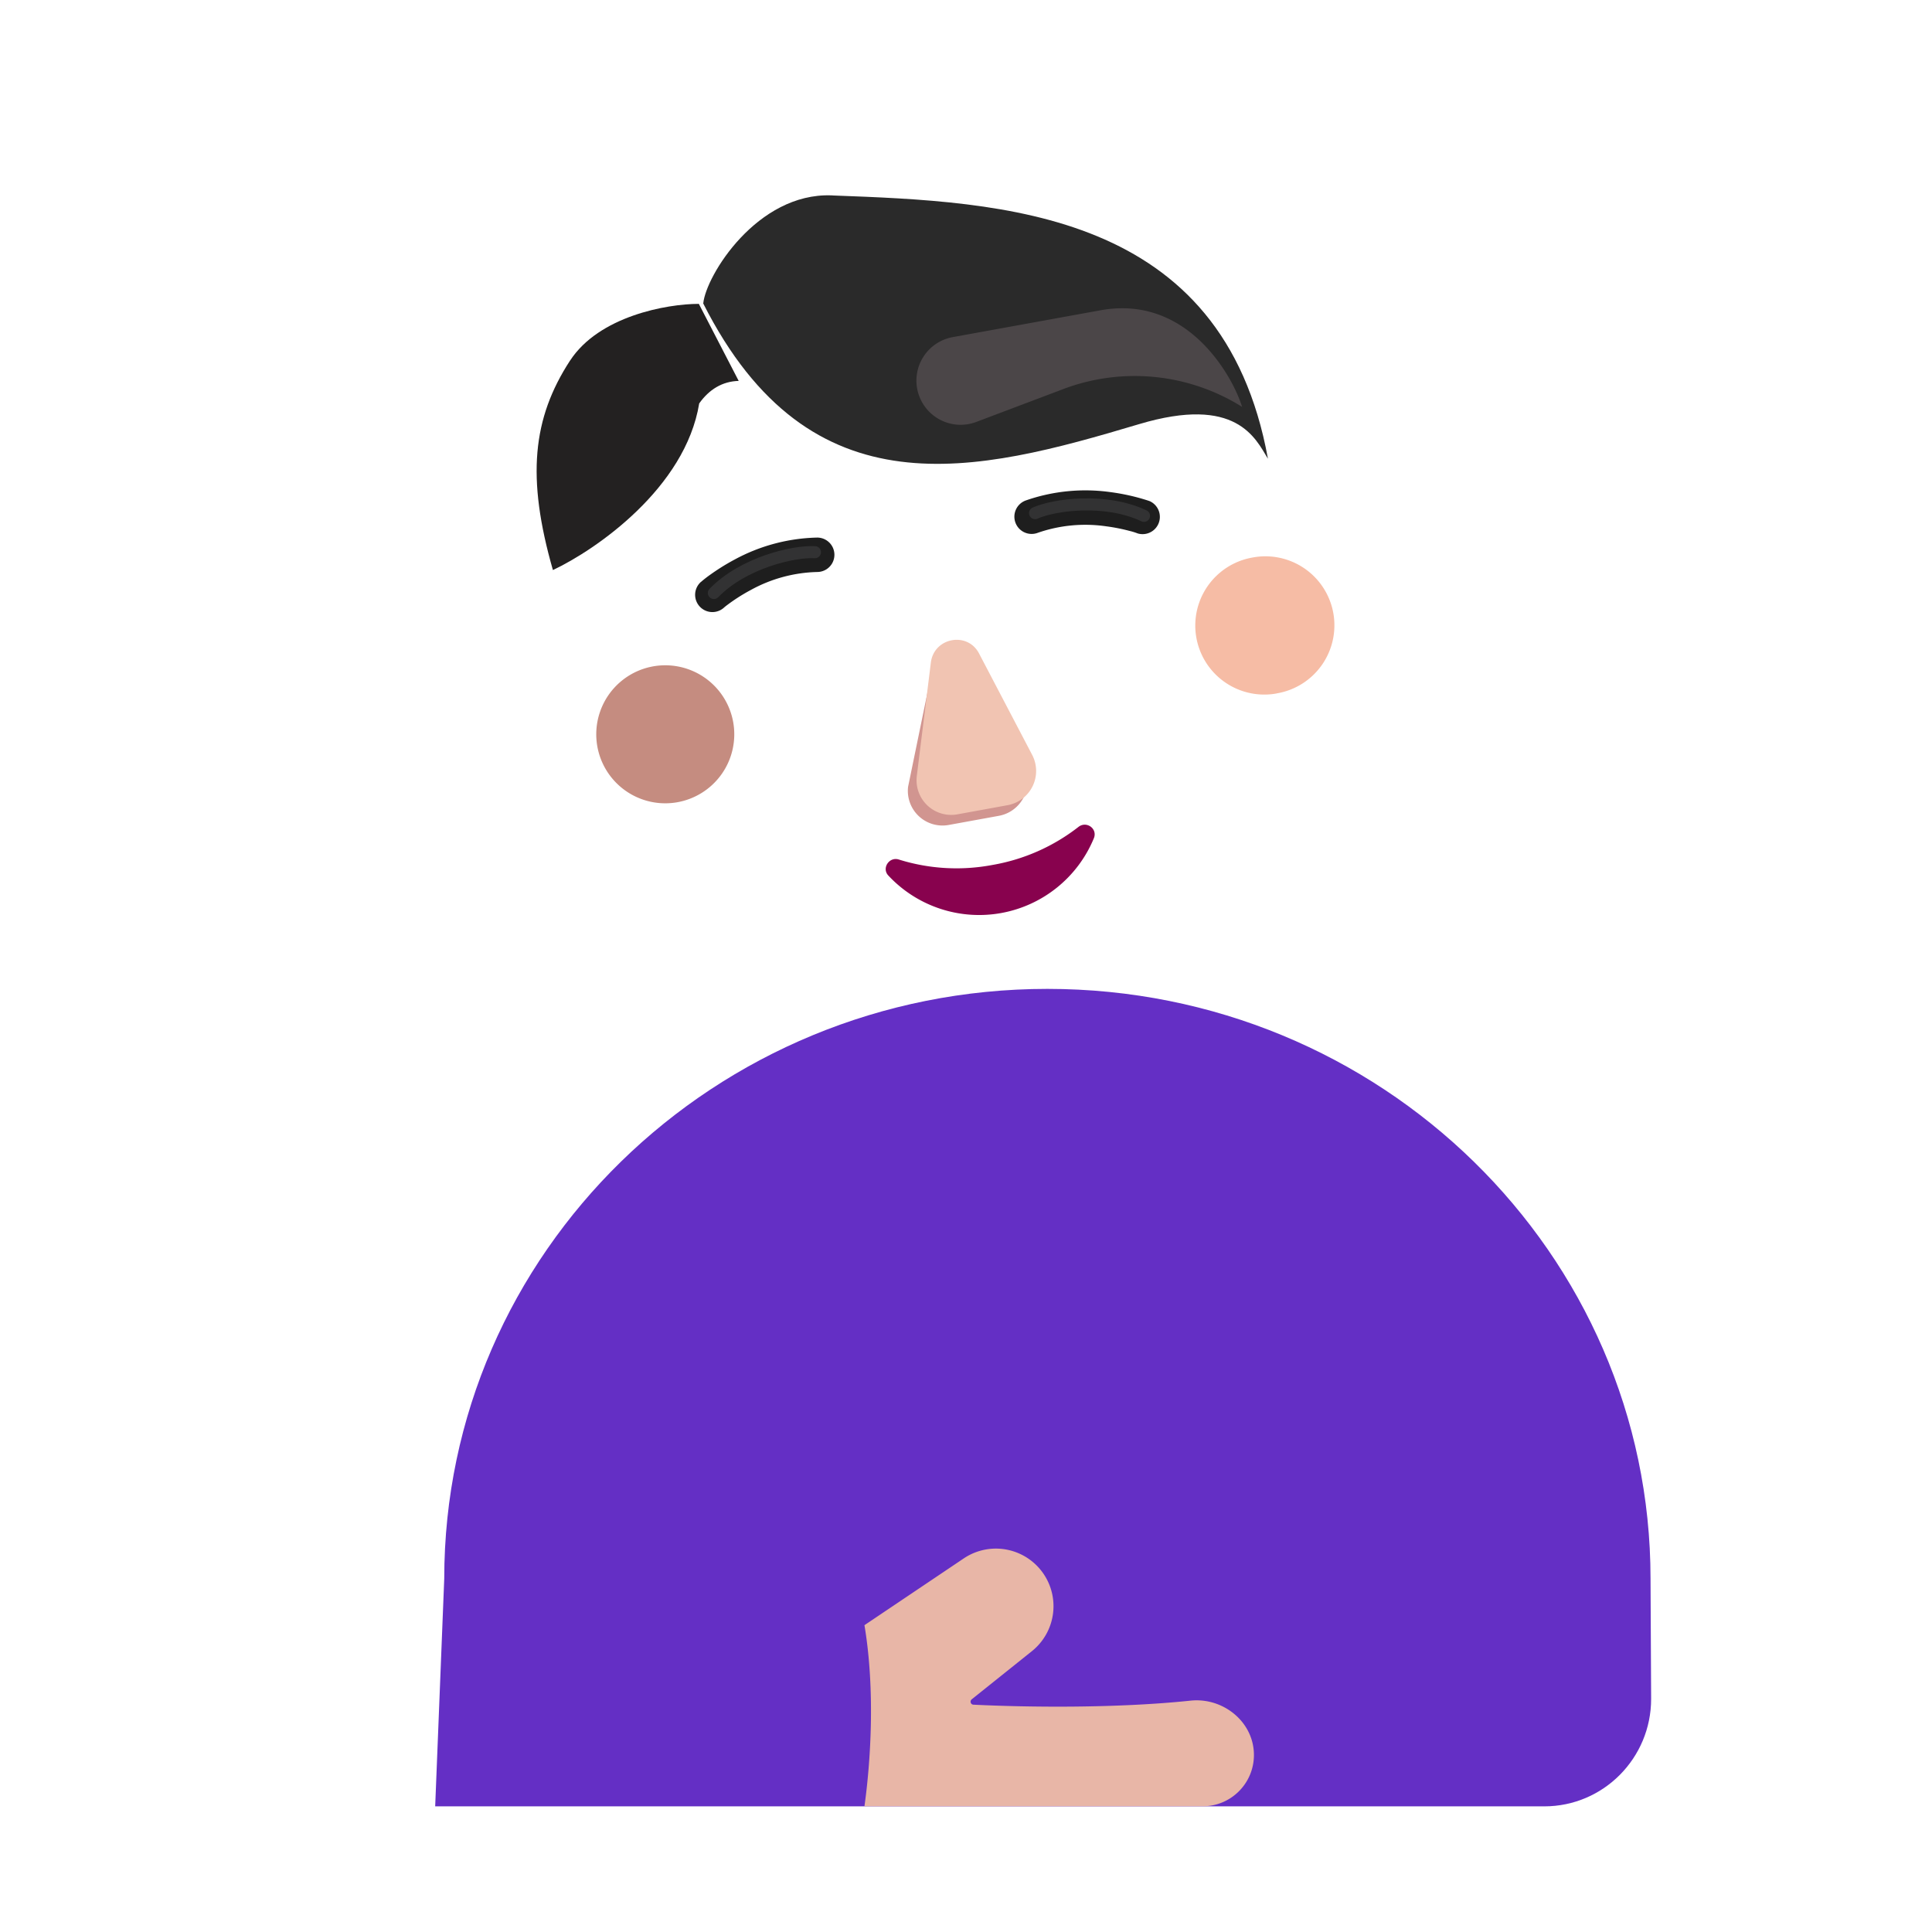 <svg xmlns="http://www.w3.org/2000/svg" width="3em" height="3em" viewBox="0 0 32 32"><g fill="none"><g fill-rule="evenodd" clip-rule="evenodd" filter="url(#)"><path fill="url(#)" d="M23.677 11.389a3.45 3.45 0 0 0 .068-1.556a3.5 3.5 0 0 0-.53-1.315l.006-.001a3.4 3.4 0 0 0-.392-.484l-.002-.003a3.45 3.45 0 0 1-.888-1.754l-.002-.01a3.51 3.51 0 0 0-4.08-2.827a.57.57 0 0 1-.522-.158a3.52 3.52 0 0 0-3.07-.93A3.52 3.52 0 0 0 11.72 4.3a.6.6 0 0 1-.433.33l-.089.017A3.51 3.51 0 0 0 8.46 8.712l.002.01c.12.658.046 1.338-.214 1.955l-.002.004a3.51 3.51 0 0 0 .386 3.44a.55.55 0 0 1 .087.476a3.5 3.5 0 0 0-.072 1.534a3.42 3.42 0 0 0 3.98 2.758l8.986-1.631a3.42 3.42 0 0 0 2.757-3.981a3.5 3.5 0 0 0-.606-1.411a.55.55 0 0 1-.087-.477m-13.343-.468l-.013.003l1.702 2.238c.662 2.91 1.274-.231 4.071-.74c2.797-.507 4.61 2.537 4.206-.42l.582-3.563c-.293-1.293-1.254-1.213-1.443-1.179l-3.37.612a4.11 4.11 0 0 1-3.658-1.146a.28.28 0 0 0-.473.141l-.05.219a2.45 2.45 0 0 1-1.01 1.519l-.05.03l-.05.032c-.223.173-.733.663-.575 1.66l.07.319z"/><path fill="url(#)" d="M23.677 11.389a3.45 3.45 0 0 0 .068-1.556a3.5 3.5 0 0 0-.53-1.315l.006-.001a3.4 3.4 0 0 0-.392-.484l-.002-.003a3.45 3.45 0 0 1-.888-1.754l-.002-.01a3.51 3.51 0 0 0-4.08-2.827a.57.57 0 0 1-.522-.158a3.52 3.52 0 0 0-3.07-.93A3.52 3.52 0 0 0 11.72 4.3a.6.6 0 0 1-.433.33l-.089.017A3.51 3.51 0 0 0 8.46 8.712l.002.01c.12.658.046 1.338-.214 1.955l-.002.004a3.51 3.51 0 0 0 .386 3.44a.55.55 0 0 1 .087.476a3.5 3.5 0 0 0-.072 1.534a3.42 3.42 0 0 0 3.98 2.758l8.986-1.631a3.42 3.42 0 0 0 2.757-3.981a3.5 3.5 0 0 0-.606-1.411a.55.55 0 0 1-.087-.477m-13.343-.468l-.013.003l1.702 2.238c.662 2.91 1.274-.231 4.071-.74c2.797-.507 4.61 2.537 4.206-.42l.582-3.563c-.293-1.293-1.254-1.213-1.443-1.179l-3.37.612a4.11 4.11 0 0 1-3.658-1.146a.28.28 0 0 0-.473.141l-.05.219a2.45 2.45 0 0 1-1.01 1.519l-.05.03l-.05.032c-.223.173-.733.663-.575 1.66l.07.319z"/><path fill="url(#)" d="M23.677 11.389a3.45 3.45 0 0 0 .068-1.556a3.5 3.5 0 0 0-.53-1.315l.006-.001a3.4 3.4 0 0 0-.392-.484l-.002-.003a3.45 3.45 0 0 1-.888-1.754l-.002-.01a3.51 3.51 0 0 0-4.08-2.827a.57.57 0 0 1-.522-.158a3.52 3.52 0 0 0-3.07-.93A3.52 3.52 0 0 0 11.72 4.3a.6.6 0 0 1-.433.33l-.089.017A3.51 3.51 0 0 0 8.46 8.712l.002.01c.12.658.046 1.338-.214 1.955l-.002.004a3.51 3.51 0 0 0 .386 3.44a.55.55 0 0 1 .087.476a3.5 3.5 0 0 0-.072 1.534a3.42 3.42 0 0 0 3.98 2.758l8.986-1.631a3.42 3.42 0 0 0 2.757-3.981a3.5 3.5 0 0 0-.606-1.411a.55.55 0 0 1-.087-.477m-13.343-.468l-.013.003l1.702 2.238c.662 2.91 1.274-.231 4.071-.74c2.797-.507 4.61 2.537 4.206-.42l.582-3.563c-.293-1.293-1.254-1.213-1.443-1.179l-3.37.612a4.11 4.11 0 0 1-3.658-1.146a.28.28 0 0 0-.473.141l-.05.219a2.45 2.45 0 0 1-1.01 1.519l-.05.03l-.05.032c-.223.173-.733.663-.575 1.66l.07.319z"/><path fill="url(#)" d="M23.677 11.389a3.45 3.45 0 0 0 .068-1.556a3.5 3.5 0 0 0-.53-1.315l.006-.001a3.4 3.4 0 0 0-.392-.484l-.002-.003a3.45 3.45 0 0 1-.888-1.754l-.002-.01a3.51 3.51 0 0 0-4.08-2.827a.57.57 0 0 1-.522-.158a3.52 3.52 0 0 0-3.07-.93A3.52 3.52 0 0 0 11.72 4.3a.6.6 0 0 1-.433.33l-.089.017A3.51 3.51 0 0 0 8.46 8.712l.002.01c.12.658.046 1.338-.214 1.955l-.002.004a3.51 3.51 0 0 0 .386 3.44a.55.55 0 0 1 .087.476a3.5 3.5 0 0 0-.072 1.534a3.42 3.42 0 0 0 3.98 2.758l8.986-1.631a3.42 3.42 0 0 0 2.757-3.981a3.5 3.5 0 0 0-.606-1.411a.55.55 0 0 1-.087-.477m-13.343-.468l-.013.003l1.702 2.238c.662 2.91 1.274-.231 4.071-.74c2.797-.507 4.61 2.537 4.206-.42l.582-3.563c-.293-1.293-1.254-1.213-1.443-1.179l-3.37.612a4.11 4.11 0 0 1-3.658-1.146a.28.28 0 0 0-.473.141l-.05.219a2.45 2.45 0 0 1-1.01 1.519l-.05.03l-.05.032c-.223.173-.733.663-.575 1.66l.07.319z"/><path fill="url(#)" d="M23.677 11.389a3.45 3.45 0 0 0 .068-1.556a3.5 3.5 0 0 0-.53-1.315l.006-.001a3.4 3.4 0 0 0-.392-.484l-.002-.003a3.45 3.45 0 0 1-.888-1.754l-.002-.01a3.51 3.51 0 0 0-4.08-2.827a.57.57 0 0 1-.522-.158a3.52 3.52 0 0 0-3.07-.93A3.52 3.52 0 0 0 11.72 4.3a.6.6 0 0 1-.433.33l-.089.017A3.51 3.51 0 0 0 8.46 8.712l.002.01c.12.658.046 1.338-.214 1.955l-.002.004a3.51 3.51 0 0 0 .386 3.44a.55.55 0 0 1 .087.476a3.5 3.5 0 0 0-.072 1.534a3.42 3.42 0 0 0 3.98 2.758l8.986-1.631a3.42 3.42 0 0 0 2.757-3.981a3.5 3.5 0 0 0-.606-1.411a.55.55 0 0 1-.087-.477m-13.343-.468l-.013.003l1.702 2.238c.662 2.91 1.274-.231 4.071-.74c2.797-.507 4.61 2.537 4.206-.42l.582-3.563c-.293-1.293-1.254-1.213-1.443-1.179l-3.37.612a4.11 4.11 0 0 1-3.658-1.146a.28.28 0 0 0-.473.141l-.05.219a2.45 2.45 0 0 1-1.01 1.519l-.05.03l-.05.032c-.223.173-.733.663-.575 1.66l.07.319z"/><path fill="url(#)" d="M23.677 11.389a3.45 3.45 0 0 0 .068-1.556a3.5 3.5 0 0 0-.53-1.315l.006-.001a3.4 3.4 0 0 0-.392-.484l-.002-.003a3.45 3.45 0 0 1-.888-1.754l-.002-.01a3.51 3.51 0 0 0-4.08-2.827a.57.57 0 0 1-.522-.158a3.52 3.52 0 0 0-3.07-.93A3.52 3.52 0 0 0 11.72 4.3a.6.6 0 0 1-.433.33l-.089.017A3.51 3.51 0 0 0 8.46 8.712l.002.01c.12.658.046 1.338-.214 1.955l-.002.004a3.51 3.51 0 0 0 .386 3.44a.55.55 0 0 1 .087.476a3.5 3.5 0 0 0-.072 1.534a3.42 3.42 0 0 0 3.98 2.758l8.986-1.631a3.42 3.42 0 0 0 2.757-3.981a3.5 3.5 0 0 0-.606-1.411a.55.55 0 0 1-.087-.477m-13.343-.468l-.013.003l1.702 2.238c.662 2.91 1.274-.231 4.071-.74c2.797-.507 4.61 2.537 4.206-.42l.582-3.563c-.293-1.293-1.254-1.213-1.443-1.179l-3.37.612a4.11 4.11 0 0 1-3.658-1.146a.28.28 0 0 0-.473.141l-.05.219a2.45 2.45 0 0 1-1.01 1.519l-.05.03l-.05.032c-.223.173-.733.663-.575 1.66l.07.319z"/><path fill="url(#)" d="M23.677 11.389a3.45 3.45 0 0 0 .068-1.556a3.5 3.5 0 0 0-.53-1.315l.006-.001a3.4 3.4 0 0 0-.392-.484l-.002-.003a3.45 3.45 0 0 1-.888-1.754l-.002-.01a3.51 3.51 0 0 0-4.08-2.827a.57.57 0 0 1-.522-.158a3.52 3.52 0 0 0-3.07-.93A3.52 3.52 0 0 0 11.72 4.3a.6.6 0 0 1-.433.33l-.089.017A3.51 3.51 0 0 0 8.46 8.712l.002.01c.12.658.046 1.338-.214 1.955l-.002.004a3.51 3.51 0 0 0 .386 3.44a.55.55 0 0 1 .087.476a3.5 3.5 0 0 0-.072 1.534a3.42 3.42 0 0 0 3.98 2.758l8.986-1.631a3.42 3.42 0 0 0 2.757-3.981a3.5 3.5 0 0 0-.606-1.411a.55.55 0 0 1-.087-.477m-13.343-.468l-.013.003l1.702 2.238c.662 2.91 1.274-.231 4.071-.74c2.797-.507 4.61 2.537 4.206-.42l.582-3.563c-.293-1.293-1.254-1.213-1.443-1.179l-3.37.612a4.11 4.11 0 0 1-3.658-1.146a.28.28 0 0 0-.473.141l-.05.219a2.45 2.45 0 0 1-1.01 1.519l-.05.03l-.05.032c-.223.173-.733.663-.575 1.66l.07.319z"/><path fill="url(#)" d="M23.677 11.389a3.45 3.45 0 0 0 .068-1.556a3.5 3.5 0 0 0-.53-1.315l.006-.001a3.4 3.4 0 0 0-.392-.484l-.002-.003a3.45 3.45 0 0 1-.888-1.754l-.002-.01a3.51 3.51 0 0 0-4.08-2.827a.57.57 0 0 1-.522-.158a3.52 3.52 0 0 0-3.07-.93A3.52 3.52 0 0 0 11.72 4.3a.6.6 0 0 1-.433.33l-.089.017A3.51 3.51 0 0 0 8.46 8.712l.002.01c.12.658.046 1.338-.214 1.955l-.002.004a3.51 3.51 0 0 0 .386 3.44a.55.55 0 0 1 .087.476a3.5 3.5 0 0 0-.072 1.534a3.42 3.42 0 0 0 3.98 2.758l8.986-1.631a3.42 3.42 0 0 0 2.757-3.981a3.5 3.5 0 0 0-.606-1.411a.55.55 0 0 1-.087-.477m-13.343-.468l-.013.003l1.702 2.238c.662 2.91 1.274-.231 4.071-.74c2.797-.507 4.61 2.537 4.206-.42l.582-3.563c-.293-1.293-1.254-1.213-1.443-1.179l-3.37.612a4.11 4.11 0 0 1-3.658-1.146a.28.28 0 0 0-.473.141l-.05.219a2.45 2.45 0 0 1-1.01 1.519l-.05.03l-.05.032c-.223.173-.733.663-.575 1.66l.07.319z"/><path fill="url(#)" d="M23.677 11.389a3.45 3.45 0 0 0 .068-1.556a3.5 3.5 0 0 0-.53-1.315l.006-.001a3.4 3.4 0 0 0-.392-.484l-.002-.003a3.45 3.45 0 0 1-.888-1.754l-.002-.01a3.51 3.51 0 0 0-4.08-2.827a.57.57 0 0 1-.522-.158a3.52 3.52 0 0 0-3.07-.93A3.52 3.52 0 0 0 11.72 4.3a.6.6 0 0 1-.433.33l-.089.017A3.51 3.51 0 0 0 8.46 8.712l.002.01c.12.658.046 1.338-.214 1.955l-.002.004a3.51 3.51 0 0 0 .386 3.44a.55.55 0 0 1 .087.476a3.5 3.5 0 0 0-.072 1.534a3.42 3.42 0 0 0 3.98 2.758l8.986-1.631a3.42 3.42 0 0 0 2.757-3.981a3.5 3.5 0 0 0-.606-1.411a.55.55 0 0 1-.087-.477m-13.343-.468l-.013.003l1.702 2.238c.662 2.91 1.274-.231 4.071-.74c2.797-.507 4.61 2.537 4.206-.42l.582-3.563c-.293-1.293-1.254-1.213-1.443-1.179l-3.37.612a4.11 4.11 0 0 1-3.658-1.146a.28.28 0 0 0-.473.141l-.05.219a2.45 2.45 0 0 1-1.01 1.519l-.05.03l-.05.032c-.223.173-.733.663-.575 1.66l.07.319z"/><path fill="url(#)" d="M23.677 11.389a3.45 3.45 0 0 0 .068-1.556a3.5 3.5 0 0 0-.53-1.315l.006-.001a3.4 3.4 0 0 0-.392-.484l-.002-.003a3.45 3.45 0 0 1-.888-1.754l-.002-.01a3.51 3.51 0 0 0-4.08-2.827a.57.57 0 0 1-.522-.158a3.52 3.52 0 0 0-3.07-.93A3.52 3.52 0 0 0 11.72 4.3a.6.6 0 0 1-.433.33l-.089.017A3.51 3.51 0 0 0 8.46 8.712l.002.01c.12.658.046 1.338-.214 1.955l-.002.004a3.51 3.51 0 0 0 .386 3.44a.55.55 0 0 1 .087.476a3.5 3.5 0 0 0-.072 1.534a3.42 3.42 0 0 0 3.98 2.758l8.986-1.631a3.42 3.42 0 0 0 2.757-3.981a3.5 3.5 0 0 0-.606-1.411a.55.55 0 0 1-.087-.477m-13.343-.468l-.013.003l1.702 2.238c.662 2.91 1.274-.231 4.071-.74c2.797-.507 4.61 2.537 4.206-.42l.582-3.563c-.293-1.293-1.254-1.213-1.443-1.179l-3.37.612a4.11 4.11 0 0 1-3.658-1.146a.28.28 0 0 0-.473.141l-.05.219a2.45 2.45 0 0 1-1.01 1.519l-.05.03l-.05.032c-.223.173-.733.663-.575 1.66l.07.319z"/><path fill="url(#)" d="M23.677 11.389a3.45 3.45 0 0 0 .068-1.556a3.5 3.5 0 0 0-.53-1.315l.006-.001a3.4 3.4 0 0 0-.392-.484l-.002-.003a3.45 3.45 0 0 1-.888-1.754l-.002-.01a3.51 3.51 0 0 0-4.08-2.827a.57.57 0 0 1-.522-.158a3.52 3.52 0 0 0-3.07-.93A3.52 3.52 0 0 0 11.72 4.3a.6.6 0 0 1-.433.33l-.089.017A3.51 3.51 0 0 0 8.46 8.712l.002.01c.12.658.046 1.338-.214 1.955l-.002.004a3.51 3.51 0 0 0 .386 3.44a.55.55 0 0 1 .087.476a3.5 3.5 0 0 0-.072 1.534a3.42 3.42 0 0 0 3.98 2.758l8.986-1.631a3.42 3.42 0 0 0 2.757-3.981a3.5 3.5 0 0 0-.606-1.411a.55.55 0 0 1-.087-.477m-13.343-.468l-.013.003l1.702 2.238c.662 2.91 1.274-.231 4.071-.74c2.797-.507 4.61 2.537 4.206-.42l.582-3.563c-.293-1.293-1.254-1.213-1.443-1.179l-3.37.612a4.11 4.11 0 0 1-3.658-1.146a.28.28 0 0 0-.473.141l-.05.219a2.45 2.45 0 0 1-1.01 1.519l-.05.03l-.05.032c-.223.173-.733.663-.575 1.66l.07.319z"/></g><path fill="#642FC5" d="M25.578 29.919c.98 0 1.77-.8 1.77-1.78l-.01-1.99c0-5.39-4.47-9.77-9.99-9.77c-5.51 0-9.99 4.37-9.99 9.77l-.15 3.77z"/><path fill="url(#)" d="M25.578 29.919c.98 0 1.77-.8 1.77-1.78l-.01-1.99c0-5.39-4.47-9.77-9.99-9.77c-5.51 0-9.99 4.37-9.99 9.77l-.15 3.77z"/><path fill="url(#)" d="M17.348 16.379c-.72 0-1.42.08-2.09.22v2.42c0 3.48 2.93 6.25 6.41 6.06l5.58-.31c-.7-4.74-4.86-8.39-9.9-8.39"/><path fill="url(#)" d="M17.348 16.379c-.72 0-1.42.08-2.09.22v2.42c0 3.48 2.93 6.25 6.41 6.06l5.58-.31c-.7-4.74-4.86-8.39-9.9-8.39"/><path fill="url(#)" d="M17.348 16.379c-.72 0-1.42.08-2.09.22v2.42c0 3.48 2.93 6.25 6.41 6.06l5.58-.31c-.7-4.74-4.86-8.39-9.9-8.39"/><path fill="url(#)" d="M17.348 16.379c-.72 0-1.42.08-2.09.22v2.42c0 3.48 2.93 6.25 6.41 6.06l5.58-.31c-.7-4.74-4.86-8.39-9.9-8.39"/><path fill="url(#)" d="M27.515 27.424c-.013-.405-.165-2.417-.222-3.117l-2.825.18l-3.008 3.324c0 1.263.513 1.95.805 2.108h4.39c.969-.963.868-2.21.86-2.495"/><path fill="url(#)" d="M27.515 27.424c-.013-.405-.165-2.417-.222-3.117l-2.825.18l-3.008 3.324c0 1.263.513 1.95.805 2.108h4.39c.969-.963.868-2.21.86-2.495"/><path fill="url(#)" d="M27.515 27.424c-.013-.405-.165-2.417-.222-3.117l-2.825.18l-3.008 3.324c0 1.263.513 1.95.805 2.108h4.39c.969-.963.868-2.21.86-2.495"/><g filter="url(#)"><path fill="url(#)" d="M13.57 16.983c-3.353 1.353-6.48 5.4-8.312 7.956c-.71.854-1.718 2.662-.086 4.98h9.18c.104-.704.154-1.983-.053-3.13c-.11-.612-.72-.996-1.341-.996H11.76c.102-.265.73-1.357 1.801-1.936c.505-.273.854-.563 1.413-.887l1.224-.707a6.03 6.03 0 0 1-.941-3.245v-1.452a5.2 5.2 0 0 1-1.689-.583"/><path fill="url(#)" d="M13.57 16.983c-3.353 1.353-6.48 5.4-8.312 7.956c-.71.854-1.718 2.662-.086 4.98h9.18c.104-.704.154-1.983-.053-3.13c-.11-.612-.72-.996-1.341-.996H11.76c.102-.265.73-1.357 1.801-1.936c.505-.273.854-.563 1.413-.887l1.224-.707a6.03 6.03 0 0 1-.941-3.245v-1.452a5.2 5.2 0 0 1-1.689-.583"/><path fill="url(#)" d="M13.57 16.983c-3.353 1.353-6.48 5.4-8.312 7.956c-.71.854-1.718 2.662-.086 4.98h9.18c.104-.704.154-1.983-.053-3.13c-.11-.612-.72-.996-1.341-.996H11.76c.102-.265.73-1.357 1.801-1.936c.505-.273.854-.563 1.413-.887l1.224-.707a6.03 6.03 0 0 1-.941-3.245v-1.452a5.2 5.2 0 0 1-1.689-.583"/><path fill="url(#)" d="M13.57 16.983c-3.353 1.353-6.48 5.4-8.312 7.956c-.71.854-1.718 2.662-.086 4.98h9.18c.104-.704.154-1.983-.053-3.13c-.11-.612-.72-.996-1.341-.996H11.76c.102-.265.73-1.357 1.801-1.936c.505-.273.854-.563 1.413-.887l1.224-.707a6.03 6.03 0 0 1-.941-3.245v-1.452a5.2 5.2 0 0 1-1.689-.583"/></g><g filter="url(#)"><path fill="url(#)" d="M10.746 25.72h1.57l.977-1.594c-1.675-.139-2.396 1.005-2.547 1.594"/></g><g filter="url(#)"><path stroke="url(#)" stroke-width=".2" d="M26.613 26.479c.274.906.367 2.164-.797 3.18"/></g><g filter="url(#)"><path fill="url(#)" d="M7.668 27.079h6.034v2.188H7.668z"/></g><g filter="url(#)"><path stroke="url(#)" stroke-width=".4" d="M11.631 21.08c.344.636 1.032 2.281 1.032 3.781"/></g><g filter="url(#)"><path fill="url(#)" d="m13.45 23.833l.07-.038c.504-.273.896-.5 1.455-.824l.495-.287l.04-.023l.69-.397l-.005-.006c1.997-1.01 4.472-.3 5.603 1.672c1.18 2.04.48 4.64-1.56 5.8l-.3.18h-5.585c.103-.705.152-1.978-.054-3.12c-.11-.613-.72-.996-1.341-.996h-1.193q.071-.168.156-.33a4.8 4.8 0 0 1 .8-1.066q.327-.316.73-.565"/><path fill="url(#)" d="m13.45 23.833l.07-.038c.504-.273.896-.5 1.455-.824l.495-.287l.04-.023l.69-.397l-.005-.006c1.997-1.01 4.472-.3 5.603 1.672c1.18 2.04.48 4.64-1.56 5.8l-.3.18h-5.585c.103-.705.152-1.978-.054-3.12c-.11-.613-.72-.996-1.341-.996h-1.193q.071-.168.156-.33a4.8 4.8 0 0 1 .8-1.066q.327-.316.73-.565"/></g><g filter="url(#)"><path fill="#E8B6A7" d="M14.318 29.918h5.601c.47 0 .85-.38.85-.85c0-.545-.507-.957-1.05-.9c-1.243.13-2.714.11-3.596.067c-.046-.002-.064-.06-.028-.089l1.002-.802a.954.954 0 0 0-1.128-1.536l-1.651 1.11c.185 1.102.097 2.307 0 3"/><path fill="url(#)" d="M14.318 29.918h5.601c.47 0 .85-.38.85-.85c0-.545-.507-.957-1.05-.9c-1.243.13-2.714.11-3.596.067c-.046-.002-.064-.06-.028-.089l1.002-.802a.954.954 0 0 0-1.128-1.536l-1.651 1.11c.185 1.102.097 2.307 0 3"/><path fill="url(#)" d="M14.318 29.918h5.601c.47 0 .85-.38.85-.85c0-.545-.507-.957-1.05-.9c-1.243.13-2.714.11-3.596.067c-.046-.002-.064-.06-.028-.089l1.002-.802a.954.954 0 0 0-1.128-1.536l-1.651 1.11c.185 1.102.097 2.307 0 3"/><path fill="url(#)" d="M14.318 29.918h5.601c.47 0 .85-.38.85-.85c0-.545-.507-.957-1.05-.9c-1.243.13-2.714.11-3.596.067c-.046-.002-.064-.06-.028-.089l1.002-.802a.954.954 0 0 0-1.128-1.536l-1.651 1.11c.185 1.102.097 2.307 0 3"/><path fill="url(#)" d="M14.318 29.918h5.601c.47 0 .85-.38.85-.85c0-.545-.507-.957-1.05-.9c-1.243.13-2.714.11-3.596.067c-.046-.002-.064-.06-.028-.089l1.002-.802a.954.954 0 0 0-1.128-1.536l-1.651 1.11c.185 1.102.097 2.307 0 3"/></g><path fill="url(#)" d="M23.408 27.08a4.3 4.3 0 0 0 0-8.6c-2.375 0-3.553 1.925-3.553 4.3s1.178 4.3 3.553 4.3"/><path fill="url(#)" d="M23.408 27.08a4.3 4.3 0 0 0 0-8.6c-2.375 0-3.553 1.925-3.553 4.3s1.178 4.3 3.553 4.3"/><path fill="url(#)" d="M21.538 23.859a4.3 4.3 0 0 1 .71-5.22a4.31 4.31 0 0 0-2.61 6.21a4.304 4.304 0 0 0 6.78 1.01c-1.84.51-3.87-.26-4.88-2"/><path fill="url(#)" d="M21.538 23.859a4.3 4.3 0 0 1 .71-5.22a4.31 4.31 0 0 0-2.61 6.21a4.304 4.304 0 0 0 6.78 1.01c-1.84.51-3.87-.26-4.88-2"/><g filter="url(#)"><path fill="url(#)" d="M20.935 22.023a.64.64 0 0 1 .913.018c.447.475 1.16 1.226 1.82 1.887a.05.05 0 0 0 .085-.04l-.089-.926a.67.67 0 0 1 1.32-.21l.692 3.103q.088.294.089.615c0 1.065-.766 1.95-1.777 2.136c-.697.2-1.485-.121-1.794-.308l-2.78-1.689a.632.632 0 0 1 .626-1.098l-.596-.428a.62.62 0 1 1 .737-1l.186.141l-.656-.52a.648.648 0 1 1 .837-.988l1.156 1.045l-.79-.853a.636.636 0 0 1 .02-.886"/><path fill="url(#)" d="M20.935 22.023a.64.64 0 0 1 .913.018c.447.475 1.16 1.226 1.82 1.887a.05.05 0 0 0 .085-.04l-.089-.926a.67.67 0 0 1 1.32-.21l.692 3.103q.088.294.089.615c0 1.065-.766 1.95-1.777 2.136c-.697.2-1.485-.121-1.794-.308l-2.78-1.689a.632.632 0 0 1 .626-1.098l-.596-.428a.62.62 0 1 1 .737-1l.186.141l-.656-.52a.648.648 0 1 1 .837-.988l1.156 1.045l-.79-.853a.636.636 0 0 1 .02-.886"/><path fill="url(#)" d="M20.935 22.023a.64.64 0 0 1 .913.018c.447.475 1.16 1.226 1.82 1.887a.05.05 0 0 0 .085-.04l-.089-.926a.67.67 0 0 1 1.32-.21l.692 3.103q.088.294.089.615c0 1.065-.766 1.95-1.777 2.136c-.697.2-1.485-.121-1.794-.308l-2.78-1.689a.632.632 0 0 1 .626-1.098l-.596-.428a.62.62 0 1 1 .737-1l.186.141l-.656-.52a.648.648 0 1 1 .837-.988l1.156 1.045l-.79-.853a.636.636 0 0 1 .02-.886"/><path fill="url(#)" d="M20.935 22.023a.64.64 0 0 1 .913.018c.447.475 1.16 1.226 1.82 1.887a.05.05 0 0 0 .085-.04l-.089-.926a.67.67 0 0 1 1.32-.21l.692 3.103q.088.294.089.615c0 1.065-.766 1.95-1.777 2.136c-.697.2-1.485-.121-1.794-.308l-2.78-1.689a.632.632 0 0 1 .626-1.098l-.596-.428a.62.62 0 1 1 .737-1l.186.141l-.656-.52a.648.648 0 1 1 .837-.988l1.156 1.045l-.79-.853a.636.636 0 0 1 .02-.886"/><path fill="url(#)" d="M20.935 22.023a.64.64 0 0 1 .913.018c.447.475 1.16 1.226 1.82 1.887a.05.05 0 0 0 .085-.04l-.089-.926a.67.67 0 0 1 1.32-.21l.692 3.103q.088.294.089.615c0 1.065-.766 1.95-1.777 2.136c-.697.2-1.485-.121-1.794-.308l-2.78-1.689a.632.632 0 0 1 .626-1.098l-.596-.428a.62.62 0 1 1 .737-1l.186.141l-.656-.52a.648.648 0 1 1 .837-.988l1.156 1.045l-.79-.853a.636.636 0 0 1 .02-.886"/></g><path fill="url(#)" d="M20.935 22.023a.64.64 0 0 1 .913.018c.447.475 1.16 1.226 1.82 1.887a.05.05 0 0 0 .085-.04l-.089-.926a.67.67 0 0 1 1.32-.21l.692 3.103q.088.294.089.615c0 1.065-.766 1.95-1.777 2.136c-.697.2-1.485-.121-1.794-.308l-2.78-1.689a.632.632 0 0 1 .626-1.098l-.596-.428a.62.62 0 1 1 .737-1l.186.141l-.656-.52a.648.648 0 1 1 .837-.988l1.156 1.045l-.79-.853a.636.636 0 0 1 .02-.886"/><g filter="url(#)"><path fill="url(#)" d="M8.73 25.646h2.453c.425-.689 1.037-1.514 1.36-1.84a7 7 0 0 0-.531-1.663c-1.126.973-2.657 2.741-3.282 3.503"/></g><g filter="url(#)"><path stroke="url(#)" stroke-linecap="round" stroke-width=".4" d="m21.48 22.315l2.11 2.14"/></g><g filter="url(#)"><path stroke="url(#)" stroke-linecap="round" stroke-width=".4" d="m24.49 22.744l.813 3.711"/></g><g filter="url(#)"><path stroke="url(#)" stroke-linecap="round" stroke-width=".4" d="m20.198 23.03l2.093 1.727"/></g><g filter="url(#)"><path stroke="url(#)" stroke-linecap="round" stroke-width=".4" d="m19.824 24.321l1.906 1.211"/></g><g filter="url(#)"><path stroke="url(#)" stroke-linecap="round" stroke-width=".4" d="m19.808 25.846l1.843.922"/></g><g filter="url(#)"><path stroke="url(#)" stroke-linecap="round" stroke-width=".3" d="M15.3 29.02c.886.055 3.107.13 4.898 0"/></g><g filter="url(#)"><path fill="url(#)" d="M11.287 13.854a1.712 1.712 0 1 0-.612-3.37a1.712 1.712 0 0 0 .612 3.37"/></g><g filter="url(#)"><path fill="url(#)" d="M21.247 12.046a1.712 1.712 0 1 0-.612-3.37a1.712 1.712 0 0 0 .611 3.37"/><path fill="url(#)" d="M21.247 12.046a1.712 1.712 0 1 0-.612-3.37a1.712 1.712 0 0 0 .611 3.37"/></g><g filter="url(#)"><path fill="#F6BCA5" d="M21.145 11.485a1.143 1.143 0 1 0-.408-2.249a1.143 1.143 0 0 0 .408 2.25"/><path fill="url(#)" d="M21.145 11.485a1.143 1.143 0 1 0-.408-2.249a1.143 1.143 0 0 0 .408 2.25"/></g><g filter="url(#)"><path fill="#C58C80" d="M11.205 13.29a1.143 1.143 0 1 0-.408-2.249a1.143 1.143 0 0 0 .408 2.249"/><path fill="url(#)" d="M11.205 13.29a1.143 1.143 0 1 0-.408-2.249a1.143 1.143 0 0 0 .408 2.249"/></g><g filter="url(#)"><path fill="url(#)" d="m10.32 10.923l.014-.002l-.061-.276l-.07-.319c-.158-.997.352-1.487.575-1.66l.05-.03l.05-.032a2.45 2.45 0 0 0 1.01-1.519l.05-.218a.28.28 0 0 1 .473-.141a4.11 4.11 0 0 0 3.657 1.146l3.371-.612c.189-.035 1.15-.115 1.443 1.178l.46 3.24c.403 2.958-1.53 5.344-4.327 5.852c-2.797.507-5.446-1.047-6.108-3.958z"/><path fill="url(#)" d="m10.32 10.923l.014-.002l-.061-.276l-.07-.319c-.158-.997.352-1.487.575-1.66l.05-.03l.05-.032a2.45 2.45 0 0 0 1.01-1.519l.05-.218a.28.28 0 0 1 .473-.141a4.11 4.11 0 0 0 3.657 1.146l3.371-.612c.189-.035 1.15-.115 1.443 1.178l.46 3.24c.403 2.958-1.53 5.344-4.327 5.852c-2.797.507-5.446-1.047-6.108-3.958z"/><path fill="url(#)" d="m10.32 10.923l.014-.002l-.061-.276l-.07-.319c-.158-.997.352-1.487.575-1.66l.05-.03l.05-.032a2.45 2.45 0 0 0 1.01-1.519l.05-.218a.28.28 0 0 1 .473-.141a4.11 4.11 0 0 0 3.657 1.146l3.371-.612c.189-.035 1.15-.115 1.443 1.178l.46 3.24c.403 2.958-1.53 5.344-4.327 5.852c-2.797.507-5.446-1.047-6.108-3.958z"/><path fill="url(#)" d="m10.32 10.923l.014-.002l-.061-.276l-.07-.319c-.158-.997.352-1.487.575-1.66l.05-.03l.05-.032a2.45 2.45 0 0 0 1.01-1.519l.05-.218a.28.28 0 0 1 .473-.141a4.11 4.11 0 0 0 3.657 1.146l3.371-.612c.189-.035 1.15-.115 1.443 1.178l.46 3.24c.403 2.958-1.53 5.344-4.327 5.852c-2.797.507-5.446-1.047-6.108-3.958z"/><path fill="url(#)" d="m10.32 10.923l.014-.002l-.061-.276l-.07-.319c-.158-.997.352-1.487.575-1.66l.05-.03l.05-.032a2.45 2.45 0 0 0 1.01-1.519l.05-.218a.28.28 0 0 1 .473-.141a4.11 4.11 0 0 0 3.657 1.146l3.371-.612c.189-.035 1.15-.115 1.443 1.178l.46 3.24c.403 2.958-1.53 5.344-4.327 5.852c-2.797.507-5.446-1.047-6.108-3.958z"/></g><path fill="url(#)" d="m10.32 10.923l.014-.002l-.061-.276l-.07-.319c-.158-.997.352-1.487.575-1.66l.05-.03l.05-.032a2.45 2.45 0 0 0 1.01-1.519l.05-.218a.28.28 0 0 1 .473-.141a4.11 4.11 0 0 0 3.657 1.146l3.371-.612c.189-.035 1.15-.115 1.443 1.178l.46 3.24c.403 2.958-1.53 5.344-4.327 5.852c-2.797.507-5.446-1.047-6.108-3.958z"/><path fill="url(#)" d="m10.32 10.923l.014-.002l-.061-.276l-.07-.319c-.158-.997.352-1.487.575-1.66l.05-.03l.05-.032a2.45 2.45 0 0 0 1.01-1.519l.05-.218a.28.28 0 0 1 .473-.141a4.11 4.11 0 0 0 3.657 1.146l3.371-.612c.189-.035 1.15-.115 1.443 1.178l.46 3.24c.403 2.958-1.53 5.344-4.327 5.852c-2.797.507-5.446-1.047-6.108-3.958z"/><g filter="url(#)"><path fill="#D19590" d="m15.434 11.12l-.393 1.91a.574.574 0 0 0 .678.633l.823-.15a.576.576 0 0 0 .412-.83l-.88-1.68c-.19-.372-.587-.3-.64.117"/></g><g filter="url(#)"><path fill="#F1C4B2" d="m15.418 10.973l-.233 1.881a.574.574 0 0 0 .678.633l.823-.15a.576.576 0 0 0 .412-.83l-.88-1.68c-.19-.372-.747-.27-.8.146"/><path fill="url(#)" d="m15.418 10.973l-.233 1.881a.574.574 0 0 0 .678.633l.823-.15a.576.576 0 0 0 .412-.83l-.88-1.68c-.19-.372-.747-.27-.8.146"/><path fill="url(#)" d="m15.418 10.973l-.233 1.881a.574.574 0 0 0 .678.633l.823-.15a.576.576 0 0 0 .412-.83l-.88-1.68c-.19-.372-.747-.27-.8.146"/><path fill="url(#)" d="m15.418 10.973l-.233 1.881a.574.574 0 0 0 .678.633l.823-.15a.576.576 0 0 0 .412-.83l-.88-1.68c-.19-.372-.747-.27-.8.146"/><path fill="url(#)" d="m15.418 10.973l-.233 1.881a.574.574 0 0 0 .678.633l.823-.15a.576.576 0 0 0 .412-.83l-.88-1.68c-.19-.372-.747-.27-.8.146"/></g><g filter="url(#)"><path fill="url(#)" d="m15.36 10.877l-.234 1.88a.574.574 0 0 0 .678.634l.823-.15a.576.576 0 0 0 .413-.831l-.88-1.679c-.19-.373-.747-.271-.8.146"/></g><g filter="url(#)"><path stroke="url(#)" stroke-width=".2" d="M16.44 14.326a3.2 3.2 0 0 1-1.554-.09c-.16-.05-.288.148-.17.268a2.056 2.056 0 0 0 3.401-.618c.067-.159-.12-.294-.254-.19a3.2 3.2 0 0 1-1.423.63Z"/></g><path fill="#88024E" d="M16.44 14.326a3.2 3.2 0 0 1-1.554-.09c-.16-.05-.288.148-.17.268a2.056 2.056 0 0 0 3.401-.618c.067-.159-.12-.294-.254-.19a3.2 3.2 0 0 1-1.423.63"/><g filter="url(#)"><path fill="#232121" d="M9.442 5.973c.478-.735 1.599-.94 2.133-.94l.66 1.276c-.272.007-.491.143-.654.373c-.23 1.404-1.712 2.425-2.423 2.76c-.44-1.534-.339-2.513.284-3.47"/><path fill="url(#)" d="M9.442 5.973c.478-.735 1.599-.94 2.133-.94l.66 1.276c-.272.007-.491.143-.654.373c-.23 1.404-1.712 2.425-2.423 2.76c-.44-1.534-.339-2.513.284-3.47"/></g><g filter="url(#)"><path fill="#2A2A2A" d="M13.774 3.236c-1.233-.046-2.083 1.33-2.126 1.791c1.775 3.512 4.524 2.803 7.219 1.998c1.613-.482 1.928.236 2.134.573c-.748-4.117-4.389-4.255-7.196-4.36z"/><path fill="url(#)" d="M13.774 3.236c-1.233-.046-2.083 1.33-2.126 1.791c1.775 3.512 4.524 2.803 7.219 1.998c1.613-.482 1.928.236 2.134.573c-.748-4.117-4.389-4.255-7.196-4.36z"/><path fill="url(#)" d="M13.774 3.236c-1.233-.046-2.083 1.33-2.126 1.791c1.775 3.512 4.524 2.803 7.219 1.998c1.613-.482 1.928.236 2.134.573c-.748-4.117-4.389-4.255-7.196-4.36z"/></g><g filter="url(#)"><path stroke="url(#)" stroke-linecap="round" stroke-width=".2" d="M11.617 4.979c.07.25.465 1.166.895 1.686"/></g><g filter="url(#)"><path fill="#4B4648" d="m17.612 6.444l-1.443.545a.732.732 0 1 1-.39-1.405l2.45-.445c1.45-.263 2.195 1.11 2.344 1.6a3.35 3.35 0 0 0-2.962-.295"/></g><g filter="url(#)"><path fill="url(#)" d="M12.125 9.707c1.375-.262 2.41.604 2.69 1.37c-1.413.208-2.056.135-2.494.37z"/></g><g filter="url(#)"><path fill="url(#)" d="M17.077 8.759c1.041-.327 2.4.235 2.4 1.624c-.672-.374-2.007-.518-2.482-.374z"/></g><path fill="url(#)" d="M19.106 10.181c-.08.01-.14.06-.19.13c-.16.26-.42.45-.74.51s-.63-.03-.86-.23a.3.3 0 0 0-.22-.06c-.22.04-.3.32-.12.47c.35.29.82.43 1.3.34c.48-.08.87-.37 1.11-.77c.11-.19-.06-.43-.28-.39"/><path fill="url(#)" d="M14.607 10.934c-.08.01-.14.06-.19.13c-.16.26-.42.45-.74.51c-.31.06-.62-.03-.86-.22a.25.25 0 0 0-.22-.06c-.22.04-.3.32-.12.47c.35.29.82.43 1.3.34c.48-.08.87-.37 1.11-.77c.11-.19-.06-.43-.28-.4"/><g stroke-linecap="round" stroke-width=".2" filter="url(#)"><path stroke="url(#)" d="M17.152 10.781c.13.122.518.353 1.022.298s.947-.543 1.06-.727"/><path stroke="url(#)" d="M17.152 10.781c.13.122.518.353 1.022.298s.947-.543 1.06-.727"/></g><g stroke-linecap="round" stroke-width=".2" filter="url(#)"><path stroke="url(#)" d="M12.685 11.533c.13.122.517.353 1.021.298s.947-.543 1.06-.727"/><path stroke="url(#)" d="M12.685 11.533c.13.122.517.353 1.021.298s.947-.543 1.06-.727"/></g><g filter="url(#)"><path fill="#1E1E1E" d="m11.992 10.063l-.004.004a.285.285 0 0 1-.377-.43h.002l.003-.003l.009-.008a2 2 0 0 1 .14-.108c.095-.068.23-.158.399-.248a3 3 0 0 1 1.37-.366a.285.285 0 0 1 .003.57a2.4 2.4 0 0 0-1.105.3a3 3 0 0 0-.42.272z"/></g><g filter="url(#)"><path fill="#1E1E1E" fill-rule="evenodd" d="m19.046 8.302l-.1.267za.286.286 0 0 1-.2.534h-.001l-.005-.002a1 1 0 0 0-.13-.04a3 3 0 0 0-.384-.076a2.4 2.4 0 0 0-1.14.108a.285.285 0 1 1-.198-.536a3 3 0 0 1 1.412-.138a3.5 3.5 0 0 1 .63.144l.01.004l.004.001z" clip-rule="evenodd"/></g><g filter="url(#)"><path stroke="#323233" stroke-linecap="round" stroke-width=".2" d="M17.144 8.499c.323-.144 1.17-.255 1.804.045"/></g><g filter="url(#)"><path stroke="#323233" stroke-linecap="round" stroke-width=".2" d="M13.498 9.146c-.353-.02-1.185.173-1.674.676"/></g><defs><radialGradient id="" cx="0" cy="0" r="1" gradientTransform="rotate(87.25 .703 15.395)scale(4.893 6.113)" gradientUnits="userSpaceOnUse"><stop offset=".591" stop-color="#171418"/><stop offset="1" stop-color="#171418" stop-opacity="0"/></radialGradient><radialGradient id="" cx="0" cy="0" r="1" gradientTransform="rotate(135.715 3.57 10.06)scale(3.7 4.862)" gradientUnits="userSpaceOnUse"><stop offset=".258" stop-color="#181518"/><stop offset="1" stop-color="#181518" stop-opacity="0"/></radialGradient><radialGradient id="" cx="0" cy="0" r="1" gradientTransform="rotate(117.116 1.629 9.535)scale(2.29 1.758)" gradientUnits="userSpaceOnUse"><stop offset=".334" stop-color="#040101"/><stop offset="1" stop-color="#040101" stop-opacity="0"/></radialGradient><radialGradient id="" cx="0" cy="0" r="1" gradientTransform="rotate(111.14 1.97 8.862)scale(2.634 1.855)" gradientUnits="userSpaceOnUse"><stop offset=".321" stop-color="#040002"/><stop offset="1" stop-color="#040002" stop-opacity="0"/></radialGradient><radialGradient id="" cx="0" cy="0" r="1" gradientTransform="rotate(51.982 1.735 12.698)scale(3.143 4.363)" gradientUnits="userSpaceOnUse"><stop stop-color="#474445"/><stop offset="1" stop-color="#474445" stop-opacity="0"/></radialGradient><radialGradient id="" cx="0" cy="0" r="1" gradientTransform="rotate(124.709 9.405 7.417)scale(2.169 3.031)" gradientUnits="userSpaceOnUse"><stop stop-color="#4A4446"/><stop offset="1" stop-color="#4A4446" stop-opacity="0"/></radialGradient><radialGradient id="" cx="0" cy="0" r="1" gradientTransform="rotate(153.49 10.738 7.258)scale(2.043 4.261)" gradientUnits="userSpaceOnUse"><stop stop-color="#3B3638"/><stop offset="1" stop-color="#3B3638" stop-opacity="0"/></radialGradient><radialGradient id="" cx="0" cy="0" r="1" gradientTransform="matrix(-2.814 1.272 -1.621 -3.585 23.605 12.655)" gradientUnits="userSpaceOnUse"><stop stop-color="#464444"/><stop offset="1" stop-color="#464444" stop-opacity="0"/></radialGradient><radialGradient id="" cx="0" cy="0" r="1" gradientTransform="rotate(-119.132 12.147 -2.469)scale(2.98 2.357)" gradientUnits="userSpaceOnUse"><stop stop-color="#575455"/><stop offset="1" stop-color="#575455" stop-opacity="0"/></radialGradient><radialGradient id="" cx="0" cy="0" r="1" gradientTransform="matrix(1.605 -.121 .196 2.6 9.288 11.517)" gradientUnits="userSpaceOnUse"><stop stop-color="#413733"/><stop offset="1" stop-color="#413733" stop-opacity="0"/></radialGradient><radialGradient id="" cx="0" cy="0" r="1" gradientTransform="matrix(2.031 0 0 1.989 19.511 29.919)" gradientUnits="userSpaceOnUse"><stop stop-color="#7B42DC"/><stop offset="1" stop-color="#7B42DC" stop-opacity="0"/></radialGradient><radialGradient id="" cx="0" cy="0" r="1" gradientTransform="matrix(-6.504 0 0 -5.688 21.761 19.143)" gradientUnits="userSpaceOnUse"><stop stop-color="#FFD9B8"/><stop offset="1" stop-color="#F2C3A9"/></radialGradient><radialGradient id="" cx="0" cy="0" r="1" gradientTransform="rotate(-154.983 12.465 9.015)scale(2.586 3.561)" gradientUnits="userSpaceOnUse"><stop stop-color="#CEAB8B"/><stop offset="1" stop-color="#CEAB8B" stop-opacity="0"/></radialGradient><radialGradient id="" cx="0" cy="0" r="1" gradientTransform="rotate(64.824 -4.749 21.026)scale(2.197 4.321)" gradientUnits="userSpaceOnUse"><stop offset=".446" stop-color="#C0806B"/><stop offset="1" stop-color="#D29379" stop-opacity="0"/></radialGradient><radialGradient id="" cx="0" cy="0" r="1" gradientTransform="matrix(2.219 -7 9.861 3.125 19.268 23.134)" gradientUnits="userSpaceOnUse"><stop offset=".783" stop-color="#E4B89B" stop-opacity="0"/><stop offset="1" stop-color="#E4B89B"/></radialGradient><radialGradient id="" cx="0" cy="0" r="1" gradientTransform="matrix(2.797 2.047 -1.958 2.675 23.418 27.362)" gradientUnits="userSpaceOnUse"><stop offset=".91" stop-color="#7F5ACC"/><stop offset="1" stop-color="#7F5ACC" stop-opacity="0"/></radialGradient><radialGradient id="" cx="0" cy="0" r="1" gradientTransform="matrix(1.312 1.312 -2.12 2.12 22.012 27.799)" gradientUnits="userSpaceOnUse"><stop stop-color="#603EB7"/><stop offset="1" stop-color="#603EB7" stop-opacity="0"/></radialGradient><radialGradient id="" cx="0" cy="0" r="1" gradientTransform="rotate(126.08 3.125 12.122)scale(4.988 9.684)" gradientUnits="userSpaceOnUse"><stop offset=".028" stop-color="#6A428C"/><stop offset="1" stop-color="#885EBC" stop-opacity="0"/></radialGradient><radialGradient id="" cx="0" cy="0" r="1" gradientTransform="matrix(0 2.453 -.688 0 13.87 28.298)" gradientUnits="userSpaceOnUse"><stop stop-color="#AC7FF8"/><stop offset="1" stop-color="#A476F3" stop-opacity="0"/></radialGradient><radialGradient id="" cx="0" cy="0" r="1" gradientTransform="rotate(-117.519 14.634 7.163)scale(1.353 2.95)" gradientUnits="userSpaceOnUse"><stop offset=".079" stop-color="#7556B0"/><stop offset="1" stop-color="#9165D2" stop-opacity="0"/></radialGradient><radialGradient id="" cx="0" cy="0" r="1" gradientTransform="matrix(1.359 -1.606 .882 .746 11.761 25.72)" gradientUnits="userSpaceOnUse"><stop stop-color="#44327F"/><stop offset="1" stop-color="#44327F" stop-opacity="0"/></radialGradient><radialGradient id="" cx="0" cy="0" r="1" gradientTransform="rotate(-162.16 15.543 12.058)scale(.714 1.535)" gradientUnits="userSpaceOnUse"><stop offset=".287" stop-color="#A980F3"/><stop offset="1" stop-color="#A980F3" stop-opacity="0"/></radialGradient><radialGradient id="" cx="0" cy="0" r="1" gradientTransform="rotate(163.67 9.09 15.49)scale(5.112 7.559)" gradientUnits="userSpaceOnUse"><stop stop-color="#248571"/><stop offset="1" stop-color="#248571" stop-opacity="0"/></radialGradient><radialGradient id="" cx="0" cy="0" r="1" gradientTransform="matrix(2.453 -1.062 .821 1.896 14.8 30.717)" gradientUnits="userSpaceOnUse"><stop offset=".515" stop-color="#ECB2B2"/><stop offset="1" stop-color="#E3AF9A" stop-opacity="0"/><stop offset="1" stop-color="#ECB2B2" stop-opacity="0"/></radialGradient><radialGradient id="" cx="0" cy="0" r="1" gradientTransform="matrix(-.461 .367 -.261 -.328 16.792 26.327)" gradientUnits="userSpaceOnUse"><stop stop-color="#E9BCAF"/><stop offset="1" stop-color="#E9BCAF" stop-opacity="0"/></radialGradient><radialGradient id="" cx="0" cy="0" r="1" gradientTransform="matrix(-1.453 0 0 -.597 16.175 28.197)" gradientUnits="userSpaceOnUse"><stop stop-color="#F5C2B6"/><stop offset="1" stop-color="#EEBAAF" stop-opacity="0"/></radialGradient><radialGradient id="" cx="0" cy="0" r="1" gradientTransform="rotate(154.496 10.795 13.802)scale(3.774 4.408)" gradientUnits="userSpaceOnUse"><stop stop-color="#53FFA2"/><stop offset="1" stop-color="#34E38B"/></radialGradient><radialGradient id="" cx="0" cy="0" r="1" gradientTransform="rotate(42.983 -15.978 40.624)scale(5.225)" gradientUnits="userSpaceOnUse"><stop offset=".732" stop-color="#51E398" stop-opacity="0"/><stop offset=".995" stop-color="#51E398"/></radialGradient><radialGradient id="" cx="0" cy="0" r="1" gradientTransform="matrix(.391 -3.016 4.793 .621 19.418 24.392)" gradientUnits="userSpaceOnUse"><stop stop-color="#309972"/><stop offset="1" stop-color="#309972" stop-opacity="0"/></radialGradient><radialGradient id="" cx="0" cy="0" r="1" gradientTransform="matrix(-4.438 -3.969 3.867 -4.323 24.355 27.799)" gradientUnits="userSpaceOnUse"><stop stop-color="#EABAAF"/><stop offset="1" stop-color="#DCADA1"/></radialGradient><radialGradient id="" cx="0" cy="0" r="1" gradientTransform="rotate(34.714 -27.637 42.775)scale(3.032 .437)" gradientUnits="userSpaceOnUse"><stop stop-color="#D6A592"/><stop offset="1" stop-color="#D6A592" stop-opacity="0"/></radialGradient><radialGradient id="" cx="0" cy="0" r="1" gradientTransform="matrix(1.891 2.047 -.341 .315 20.784 22.524)" gradientUnits="userSpaceOnUse"><stop stop-color="#D6A592"/><stop offset="1" stop-color="#D6A592" stop-opacity="0"/></radialGradient><radialGradient id="" cx="0" cy="0" r="1" gradientTransform="matrix(1.906 1.266 -.211 .318 19.721 25.165)" gradientUnits="userSpaceOnUse"><stop stop-color="#D6A592"/><stop offset="1" stop-color="#D6A592" stop-opacity="0"/></radialGradient><radialGradient id="" cx="0" cy="0" r="1" gradientTransform="matrix(.203 2.117 -.353 .034 23.69 22.36)" gradientUnits="userSpaceOnUse"><stop stop-color="#D6A592"/><stop offset="1" stop-color="#D6A592" stop-opacity="0"/></radialGradient><radialGradient id="" cx="0" cy="0" r="1" gradientTransform="rotate(-58.393 20.635 -12.883)scale(2.911 3.554)" gradientUnits="userSpaceOnUse"><stop offset=".444" stop-color="#E5B1A5"/><stop offset=".944" stop-color="#FFD8C1"/></radialGradient><radialGradient id="" cx="0" cy="0" r="1" gradientTransform="matrix(1.518 .522 -.148 .429 20.876 8.555)" gradientUnits="userSpaceOnUse"><stop stop-color="#DBA98B"/><stop offset="1" stop-color="#DBA98B" stop-opacity="0"/></radialGradient><radialGradient id="" cx="0" cy="0" r="1" gradientTransform="matrix(1.559 -.405 .316 1.219 20.506 10.561)" gradientUnits="userSpaceOnUse"><stop offset=".719" stop-color="#F4B89E" stop-opacity="0"/><stop offset="1" stop-color="#F5B99D"/></radialGradient><radialGradient id="" cx="0" cy="0" r="1" gradientTransform="rotate(169.711 4.988 6.575)scale(1.284 1.013)" gradientUnits="userSpaceOnUse"><stop offset=".667" stop-color="#BC8272" stop-opacity="0"/><stop offset="1" stop-color="#BC8272"/></radialGradient><radialGradient id="" cx="0" cy="0" r="1" gradientTransform="rotate(144.955 7.783 8.05)scale(7.62 10.2)" gradientUnits="userSpaceOnUse"><stop stop-color="#FFD7BF"/><stop offset="1" stop-color="#D59F97"/></radialGradient><radialGradient id="" cx="0" cy="0" r="1" gradientTransform="rotate(162.284 8.826 7.277)scale(3.714 4.1)" gradientUnits="userSpaceOnUse"><stop stop-color="#FFDEBF"/><stop offset="1" stop-color="#FFDEBF" stop-opacity="0"/></radialGradient><radialGradient id="" cx="0" cy="0" r="1" gradientTransform="matrix(.649 -4.214 5.347 .823 14.686 18.841)" gradientUnits="userSpaceOnUse"><stop stop-color="#B87C92"/><stop offset="1" stop-color="#B87C92" stop-opacity="0"/></radialGradient><radialGradient id="" cx="0" cy="0" r="1" gradientTransform="rotate(101.627 3.391 12.614)scale(6.443 11.724)" gradientUnits="userSpaceOnUse"><stop offset=".567" stop-color="#CD9897" stop-opacity="0"/><stop offset="1" stop-color="#B4807E"/></radialGradient><radialGradient id="" cx="0" cy="0" r="1" gradientTransform="matrix(-6.972 2.731 -4.702 -12.004 18.009 12.184)" gradientUnits="userSpaceOnUse"><stop offset=".795" stop-color="#E2A895" stop-opacity="0"/><stop offset="1" stop-color="#E2A895"/></radialGradient><radialGradient id="" cx="0" cy="0" r="1" gradientTransform="rotate(169.711 10.172 6.393)scale(1.368 6.858)" gradientUnits="userSpaceOnUse"><stop stop-color="#FFD8BC"/><stop offset="1" stop-color="#FFD8BC" stop-opacity="0"/></radialGradient><radialGradient id="" cx="0" cy="0" r="1" gradientTransform="matrix(2.134 3.938 -6.861 3.718 12.357 4.85)" gradientUnits="userSpaceOnUse"><stop stop-color="#A47463"/><stop offset="1" stop-color="#A47463" stop-opacity="0"/></radialGradient><radialGradient id="" cx="0" cy="0" r="1" gradientTransform="rotate(-112.853 12.604 .6)scale(2.228 .687)" gradientUnits="userSpaceOnUse"><stop offset=".017" stop-color="#FFDCC5"/><stop offset="1" stop-color="#FFDCC5" stop-opacity="0"/></radialGradient><radialGradient id="" cx="0" cy="0" r="1" gradientTransform="rotate(169.713 7.796 7.11)scale(.829 .232)" gradientUnits="userSpaceOnUse"><stop stop-color="#FFD6C2"/><stop offset="1" stop-color="#FFD6C2" stop-opacity="0"/></radialGradient><radialGradient id="" cx="0" cy="0" r="1" gradientTransform="matrix(.798 -3.125 1.598 .408 9.447 9.509)" gradientUnits="userSpaceOnUse"><stop stop-color="#433838"/><stop offset="1" stop-color="#433838" stop-opacity="0"/></radialGradient><radialGradient id="" cx="0" cy="0" r="1" gradientTransform="rotate(105.394 7.193 7.55)scale(5.185 8.477)" gradientUnits="userSpaceOnUse"><stop offset=".639" stop-color="#1F0D24" stop-opacity="0"/><stop offset="1" stop-color="#1F0D24"/></radialGradient><radialGradient id="" cx="0" cy="0" r="1" gradientTransform="matrix(.04 1.471 -3.166 .085 14.67 3.328)" gradientUnits="userSpaceOnUse"><stop stop-color="#4C4749"/><stop offset="1" stop-color="#4C4749" stop-opacity="0"/></radialGradient><radialGradient id="" cx="0" cy="0" r="1" gradientTransform="matrix(-.123 .213 -.206 -.119 19.144 10.411)" gradientUnits="userSpaceOnUse"><stop stop-color="#343434"/><stop offset="1" stop-color="#9A6B40" stop-opacity="0"/><stop offset="1" stop-color="#343434" stop-opacity="0"/></radialGradient><radialGradient id="" cx="0" cy="0" r="1" gradientTransform="matrix(-.123 .213 -.206 -.119 14.677 11.163)" gradientUnits="userSpaceOnUse"><stop stop-color="#343434"/><stop offset="1" stop-color="#9A6B40" stop-opacity="0"/><stop offset="1" stop-color="#343434" stop-opacity="0"/></radialGradient><filter id="" width="16.711" height="17.401" x="7.965" y="1.543" color-interpolation-filters="sRGB" filterUnits="userSpaceOnUse"><feFlood flood-opacity="0" result="BackgroundImageFix"/><feBlend in="SourceGraphic" in2="BackgroundImageFix" result="shape"/><feColorMatrix in="SourceAlpha" result="hardAlpha" values="0 0 0 0 0 0 0 0 0 0 0 0 0 0 0 0 0 0 127 0"/><feOffset dx=".25" dy="-.75"/><feGaussianBlur stdDeviation=".75"/><feComposite in2="hardAlpha" k2="-1" k3="1" operator="arithmetic"/><feColorMatrix values="0 0 0 0 0.122 0 0 0 0 0.071 0 0 0 0 0.165 0 0 0 1 0"/><feBlend in2="shape" result="effect1_innerShadow_4002_3509"/></filter><filter id="" width="12.107" height="12.935" x="4.292" y="16.983" color-interpolation-filters="sRGB" filterUnits="userSpaceOnUse"><feFlood flood-opacity="0" result="BackgroundImageFix"/><feBlend in="SourceGraphic" in2="BackgroundImageFix" result="shape"/><feColorMatrix in="SourceAlpha" result="hardAlpha" values="0 0 0 0 0 0 0 0 0 0 0 0 0 0 0 0 0 0 127 0"/><feOffset dx=".2"/><feGaussianBlur stdDeviation=".75"/><feComposite in2="hardAlpha" k2="-1" k3="1" operator="arithmetic"/><feColorMatrix values="0 0 0 0 0.514 0 0 0 0 0.392 0 0 0 0 0.647 0 0 0 1 0"/><feBlend in2="shape" result="effect1_innerShadow_4002_3509"/></filter><filter id="" width="3.547" height="2.605" x="10.246" y="23.614" color-interpolation-filters="sRGB" filterUnits="userSpaceOnUse"><feFlood flood-opacity="0" result="BackgroundImageFix"/><feBlend in="SourceGraphic" in2="BackgroundImageFix" result="shape"/><feGaussianBlur result="effect1_foregroundBlur_4002_3509" stdDeviation=".25"/></filter><filter id="" width="1.338" height="3.484" x="25.65" y="26.35" color-interpolation-filters="sRGB" filterUnits="userSpaceOnUse"><feFlood flood-opacity="0" result="BackgroundImageFix"/><feBlend in="SourceGraphic" in2="BackgroundImageFix" result="shape"/><feGaussianBlur result="effect1_foregroundBlur_4002_3509" stdDeviation=".05"/></filter><filter id="" width="8.034" height="4.188" x="6.668" y="26.079" color-interpolation-filters="sRGB" filterUnits="userSpaceOnUse"><feFlood flood-opacity="0" result="BackgroundImageFix"/><feBlend in="SourceGraphic" in2="BackgroundImageFix" result="shape"/><feGaussianBlur result="effect1_foregroundBlur_4002_3509" stdDeviation=".5"/></filter><filter id="" width="1.907" height="4.376" x="11.205" y="20.735" color-interpolation-filters="sRGB" filterUnits="userSpaceOnUse"><feFlood flood-opacity="0" result="BackgroundImageFix"/><feBlend in="SourceGraphic" in2="BackgroundImageFix" result="shape"/><feGaussianBlur result="effect1_foregroundBlur_4002_3509" stdDeviation=".125"/></filter><filter id="" width="10.856" height="8.359" x="11.765" y="21.801" color-interpolation-filters="sRGB" filterUnits="userSpaceOnUse"><feFlood flood-opacity="0" result="BackgroundImageFix"/><feBlend in="SourceGraphic" in2="BackgroundImageFix" result="shape"/><feColorMatrix in="SourceAlpha" result="hardAlpha" values="0 0 0 0 0 0 0 0 0 0 0 0 0 0 0 0 0 0 127 0"/><feOffset dx=".25" dy=".25"/><feGaussianBlur stdDeviation=".5"/><feComposite in2="hardAlpha" k2="-1" k3="1" operator="arithmetic"/><feColorMatrix values="0 0 0 0 0.278 0 0 0 0 0.682 0 0 0 0 0.357 0 0 0 1 0"/><feBlend in2="shape" result="effect1_innerShadow_4002_3509"/></filter><filter id="" width="6.652" height="4.473" x="14.118" y="25.645" color-interpolation-filters="sRGB" filterUnits="userSpaceOnUse"><feFlood flood-opacity="0" result="BackgroundImageFix"/><feBlend in="SourceGraphic" in2="BackgroundImageFix" result="shape"/><feColorMatrix in="SourceAlpha" result="hardAlpha" values="0 0 0 0 0 0 0 0 0 0 0 0 0 0 0 0 0 0 127 0"/><feOffset dx="-.2" dy=".2"/><feGaussianBlur stdDeviation=".3"/><feComposite in2="hardAlpha" k2="-1" k3="1" operator="arithmetic"/><feColorMatrix values="0 0 0 0 0.714 0 0 0 0 0.557 0 0 0 0 0.498 0 0 0 1 0"/><feBlend in2="shape" result="effect1_innerShadow_4002_3509"/></filter><filter id="" width="6.654" height="7.23" x="19.111" y="21.44" color-interpolation-filters="sRGB" filterUnits="userSpaceOnUse"><feFlood flood-opacity="0" result="BackgroundImageFix"/><feBlend in="SourceGraphic" in2="BackgroundImageFix" result="shape"/><feColorMatrix in="SourceAlpha" result="hardAlpha" values="0 0 0 0 0 0 0 0 0 0 0 0 0 0 0 0 0 0 127 0"/><feOffset dy="-.4"/><feGaussianBlur stdDeviation=".4"/><feComposite in2="hardAlpha" k2="-1" k3="1" operator="arithmetic"/><feColorMatrix values="0 0 0 0 0.737 0 0 0 0 0.514 0 0 0 0 0.576 0 0 0 1 0"/><feBlend in2="shape" result="effect1_innerShadow_4002_3509"/></filter><filter id="" width="5.813" height="5.503" x="7.73" y="21.143" color-interpolation-filters="sRGB" filterUnits="userSpaceOnUse"><feFlood flood-opacity="0" result="BackgroundImageFix"/><feBlend in="SourceGraphic" in2="BackgroundImageFix" result="shape"/><feGaussianBlur result="effect1_foregroundBlur_4002_3509" stdDeviation=".5"/></filter><filter id="" width="3.309" height="3.341" x="20.88" y="21.714" color-interpolation-filters="sRGB" filterUnits="userSpaceOnUse"><feFlood flood-opacity="0" result="BackgroundImageFix"/><feBlend in="SourceGraphic" in2="BackgroundImageFix" result="shape"/><feGaussianBlur result="effect1_foregroundBlur_4002_3509" stdDeviation=".2"/></filter><filter id="" width="2.013" height="4.911" x="23.891" y="22.144" color-interpolation-filters="sRGB" filterUnits="userSpaceOnUse"><feFlood flood-opacity="0" result="BackgroundImageFix"/><feBlend in="SourceGraphic" in2="BackgroundImageFix" result="shape"/><feGaussianBlur result="effect1_foregroundBlur_4002_3509" stdDeviation=".2"/></filter><filter id="" width="3.294" height="2.926" x="19.598" y="22.43" color-interpolation-filters="sRGB" filterUnits="userSpaceOnUse"><feFlood flood-opacity="0" result="BackgroundImageFix"/><feBlend in="SourceGraphic" in2="BackgroundImageFix" result="shape"/><feGaussianBlur result="effect1_foregroundBlur_4002_3509" stdDeviation=".2"/></filter><filter id="" width="3.106" height="2.411" x="19.224" y="23.721" color-interpolation-filters="sRGB" filterUnits="userSpaceOnUse"><feFlood flood-opacity="0" result="BackgroundImageFix"/><feBlend in="SourceGraphic" in2="BackgroundImageFix" result="shape"/><feGaussianBlur result="effect1_foregroundBlur_4002_3509" stdDeviation=".2"/></filter><filter id="" width="3.043" height="2.122" x="19.208" y="25.245" color-interpolation-filters="sRGB" filterUnits="userSpaceOnUse"><feFlood flood-opacity="0" result="BackgroundImageFix"/><feBlend in="SourceGraphic" in2="BackgroundImageFix" result="shape"/><feGaussianBlur result="effect1_foregroundBlur_4002_3509" stdDeviation=".2"/></filter><filter id="" width="5.798" height=".972" x="14.85" y="28.571" color-interpolation-filters="sRGB" filterUnits="userSpaceOnUse"><feFlood flood-opacity="0" result="BackgroundImageFix"/><feBlend in="SourceGraphic" in2="BackgroundImageFix" result="shape"/><feGaussianBlur result="effect1_foregroundBlur_4002_3509" stdDeviation=".15"/></filter><filter id="" width="3.575" height="3.425" x="9.269" y="10.457" color-interpolation-filters="sRGB" filterUnits="userSpaceOnUse"><feFlood flood-opacity="0" result="BackgroundImageFix"/><feBlend in="SourceGraphic" in2="BackgroundImageFix" result="shape"/><feColorMatrix in="SourceAlpha" result="hardAlpha" values="0 0 0 0 0 0 0 0 0 0 0 0 0 0 0 0 0 0 127 0"/><feOffset dx=".15"/><feGaussianBlur stdDeviation=".25"/><feComposite in2="hardAlpha" k2="-1" k3="1" operator="arithmetic"/><feColorMatrix values="0 0 0 0 0.894 0 0 0 0 0.682 0 0 0 0 0.6 0 0 0 1 0"/><feBlend in2="shape" result="effect1_innerShadow_4002_3509"/></filter><filter id="" width="3.425" height="3.675" x="19.228" y="8.399" color-interpolation-filters="sRGB" filterUnits="userSpaceOnUse"><feFlood flood-opacity="0" result="BackgroundImageFix"/><feBlend in="SourceGraphic" in2="BackgroundImageFix" result="shape"/><feColorMatrix in="SourceAlpha" result="hardAlpha" values="0 0 0 0 0 0 0 0 0 0 0 0 0 0 0 0 0 0 127 0"/><feOffset dy="-.25"/><feGaussianBlur stdDeviation=".25"/><feComposite in2="hardAlpha" k2="-1" k3="1" operator="arithmetic"/><feColorMatrix values="0 0 0 0 0.784 0 0 0 0 0.573 0 0 0 0 0.514 0 0 0 1 0"/><feBlend in2="shape" result="effect1_innerShadow_4002_3509"/></filter><filter id="" width="3.286" height="3.286" x="19.297" y="8.718" color-interpolation-filters="sRGB" filterUnits="userSpaceOnUse"><feFlood flood-opacity="0" result="BackgroundImageFix"/><feBlend in="SourceGraphic" in2="BackgroundImageFix" result="shape"/><feGaussianBlur result="effect1_foregroundBlur_4002_3509" stdDeviation=".25"/></filter><filter id="" width="3.086" height="3.086" x="9.458" y="10.623" color-interpolation-filters="sRGB" filterUnits="userSpaceOnUse"><feFlood flood-opacity="0" result="BackgroundImageFix"/><feBlend in="SourceGraphic" in2="BackgroundImageFix" result="shape"/><feGaussianBlur result="effect1_foregroundBlur_4002_3509" stdDeviation=".2"/></filter><filter id="" width="11.221" height="11.381" x="10.174" y="6.643" color-interpolation-filters="sRGB" filterUnits="userSpaceOnUse"><feFlood flood-opacity="0" result="BackgroundImageFix"/><feBlend in="SourceGraphic" in2="BackgroundImageFix" result="shape"/><feColorMatrix in="SourceAlpha" result="hardAlpha" values="0 0 0 0 0 0 0 0 0 0 0 0 0 0 0 0 0 0 127 0"/><feOffset dy=".4"/><feGaussianBlur stdDeviation=".3"/><feComposite in2="hardAlpha" k2="-1" k3="1" operator="arithmetic"/><feColorMatrix values="0 0 0 0 0.808 0 0 0 0 0.592 0 0 0 0 0.525 0 0 0 1 0"/><feBlend in2="shape" result="effect1_innerShadow_4002_3509"/></filter><filter id="" width="2.983" height="3.911" x="14.537" y="10.262" color-interpolation-filters="sRGB" filterUnits="userSpaceOnUse"><feFlood flood-opacity="0" result="BackgroundImageFix"/><feBlend in="SourceGraphic" in2="BackgroundImageFix" result="shape"/><feGaussianBlur result="effect1_foregroundBlur_4002_3509" stdDeviation=".25"/></filter><filter id="" width="2.483" height="3.4" x="14.93" y="10.347" color-interpolation-filters="sRGB" filterUnits="userSpaceOnUse"><feFlood flood-opacity="0" result="BackgroundImageFix"/><feBlend in="SourceGraphic" in2="BackgroundImageFix" result="shape"/><feGaussianBlur result="effect1_foregroundBlur_4002_3509" stdDeviation=".125"/></filter><filter id="" width="2.483" height="3.4" x="14.872" y="10.251" color-interpolation-filters="sRGB" filterUnits="userSpaceOnUse"><feFlood flood-opacity="0" result="BackgroundImageFix"/><feBlend in="SourceGraphic" in2="BackgroundImageFix" result="shape"/><feGaussianBlur result="effect1_foregroundBlur_4002_3509" stdDeviation=".125"/></filter><filter id="" width="3.862" height="1.899" x="14.47" y="13.459" color-interpolation-filters="sRGB" filterUnits="userSpaceOnUse"><feFlood flood-opacity="0" result="BackgroundImageFix"/><feBlend in="SourceGraphic" in2="BackgroundImageFix" result="shape"/><feGaussianBlur result="effect1_foregroundBlur_4002_3509" stdDeviation=".05"/></filter><filter id="" width="4.146" height="5.208" x="8.589" y="4.733" color-interpolation-filters="sRGB" filterUnits="userSpaceOnUse"><feFlood flood-opacity="0" result="BackgroundImageFix"/><feBlend in="SourceGraphic" in2="BackgroundImageFix" result="shape"/><feColorMatrix in="SourceAlpha" result="hardAlpha" values="0 0 0 0 0 0 0 0 0 0 0 0 0 0 0 0 0 0 127 0"/><feOffset dx=".5" dy=".5"/><feGaussianBlur stdDeviation=".5"/><feComposite in2="hardAlpha" k2="-1" k3="1" operator="arithmetic"/><feColorMatrix values="0 0 0 0 0.353 0 0 0 0 0.341 0 0 0 0 0.341 0 0 0 1 0"/><feBlend in2="shape" result="effect1_innerShadow_4002_3509"/><feGaussianBlur result="effect2_foregroundBlur_4002_3509" stdDeviation=".15"/></filter><filter id="" width="9.903" height="4.947" x="11.348" y="2.985" color-interpolation-filters="sRGB" filterUnits="userSpaceOnUse"><feFlood flood-opacity="0" result="BackgroundImageFix"/><feBlend in="SourceGraphic" in2="BackgroundImageFix" result="shape"/><feColorMatrix in="SourceAlpha" result="hardAlpha" values="0 0 0 0 0 0 0 0 0 0 0 0 0 0 0 0 0 0 127 0"/><feOffset dx="-.3" dy=".2"/><feGaussianBlur stdDeviation=".4"/><feComposite in2="hardAlpha" k2="-1" k3="1" operator="arithmetic"/><feColorMatrix values="0 0 0 0 0.345 0 0 0 0 0.329 0 0 0 0 0.333 0 0 0 1 0"/><feBlend in2="shape" result="effect1_innerShadow_4002_3509"/><feGaussianBlur result="effect2_foregroundBlur_4002_3509" stdDeviation=".125"/></filter><filter id="" width="1.495" height="2.287" x="11.316" y="4.678" color-interpolation-filters="sRGB" filterUnits="userSpaceOnUse"><feFlood flood-opacity="0" result="BackgroundImageFix"/><feBlend in="SourceGraphic" in2="BackgroundImageFix" result="shape"/><feGaussianBlur result="effect1_foregroundBlur_4002_3509" stdDeviation=".1"/></filter><filter id="" width="6.895" height="3.431" x="14.428" y="4.356" color-interpolation-filters="sRGB" filterUnits="userSpaceOnUse"><feFlood flood-opacity="0" result="BackgroundImageFix"/><feBlend in="SourceGraphic" in2="BackgroundImageFix" result="shape"/><feGaussianBlur result="effect1_foregroundBlur_4002_3509" stdDeviation=".375"/></filter><filter id="" width="3.89" height="2.988" x="11.525" y="9.059" color-interpolation-filters="sRGB" filterUnits="userSpaceOnUse"><feFlood flood-opacity="0" result="BackgroundImageFix"/><feBlend in="SourceGraphic" in2="BackgroundImageFix" result="shape"/><feGaussianBlur result="effect1_foregroundBlur_4002_3509" stdDeviation=".3"/></filter><filter id="" width="3.682" height="2.915" x="16.395" y="8.068" color-interpolation-filters="sRGB" filterUnits="userSpaceOnUse"><feFlood flood-opacity="0" result="BackgroundImageFix"/><feBlend in="SourceGraphic" in2="BackgroundImageFix" result="shape"/><feGaussianBlur result="effect1_foregroundBlur_4002_3509" stdDeviation=".3"/></filter><filter id="" width="2.582" height="1.236" x="16.902" y="10.101" color-interpolation-filters="sRGB" filterUnits="userSpaceOnUse"><feFlood flood-opacity="0" result="BackgroundImageFix"/><feBlend in="SourceGraphic" in2="BackgroundImageFix" result="shape"/><feGaussianBlur result="effect1_foregroundBlur_4002_3509" stdDeviation=".075"/></filter><filter id="" width="2.582" height="1.236" x="12.435" y="10.853" color-interpolation-filters="sRGB" filterUnits="userSpaceOnUse"><feFlood flood-opacity="0" result="BackgroundImageFix"/><feBlend in="SourceGraphic" in2="BackgroundImageFix" result="shape"/><feGaussianBlur result="effect1_foregroundBlur_4002_3509" stdDeviation=".075"/></filter><filter id="" width="2.506" height="1.433" x="11.514" y="8.704" color-interpolation-filters="sRGB" filterUnits="userSpaceOnUse"><feFlood flood-opacity="0" result="BackgroundImageFix"/><feBlend in="SourceGraphic" in2="BackgroundImageFix" result="shape"/><feColorMatrix in="SourceAlpha" result="hardAlpha" values="0 0 0 0 0 0 0 0 0 0 0 0 0 0 0 0 0 0 127 0"/><feOffset dx=".2" dy="-.2"/><feGaussianBlur stdDeviation=".15"/><feComposite in2="hardAlpha" k2="-1" k3="1" operator="arithmetic"/><feColorMatrix values="0 0 0 0 0.043 0 0 0 0 0.024 0 0 0 0 0.031 0 0 0 1 0"/><feBlend in2="shape" result="effect1_innerShadow_4002_3509"/></filter><filter id="" width="2.629" height=".931" x="16.802" y="7.924" color-interpolation-filters="sRGB" filterUnits="userSpaceOnUse"><feFlood flood-opacity="0" result="BackgroundImageFix"/><feBlend in="SourceGraphic" in2="BackgroundImageFix" result="shape"/><feColorMatrix in="SourceAlpha" result="hardAlpha" values="0 0 0 0 0 0 0 0 0 0 0 0 0 0 0 0 0 0 127 0"/><feOffset dx=".2" dy="-.2"/><feGaussianBlur stdDeviation=".15"/><feComposite in2="hardAlpha" k2="-1" k3="1" operator="arithmetic"/><feColorMatrix values="0 0 0 0 0.043 0 0 0 0 0.024 0 0 0 0 0.031 0 0 0 1 0"/><feBlend in2="shape" result="effect1_innerShadow_4002_3509"/></filter><filter id="" width="2.404" height=".79" x="16.844" y="8.054" color-interpolation-filters="sRGB" filterUnits="userSpaceOnUse"><feFlood flood-opacity="0" result="BackgroundImageFix"/><feBlend in="SourceGraphic" in2="BackgroundImageFix" result="shape"/><feGaussianBlur result="effect1_foregroundBlur_4002_3509" stdDeviation=".1"/></filter><filter id="" width="2.273" height="1.277" x="11.524" y="8.845" color-interpolation-filters="sRGB" filterUnits="userSpaceOnUse"><feFlood flood-opacity="0" result="BackgroundImageFix"/><feBlend in="SourceGraphic" in2="BackgroundImageFix" result="shape"/><feGaussianBlur result="effect1_foregroundBlur_4002_3509" stdDeviation=".1"/></filter><linearGradient id="" x1="19.479" x2="14.75" y1="3.108" y2="17.597" gradientUnits="userSpaceOnUse"><stop stop-color="#393134"/><stop offset="1" stop-color="#1A1718"/></linearGradient><linearGradient id="" x1="26.793" x2="24.491" y1="25.08" y2="29.919" gradientUnits="userSpaceOnUse"><stop stop-color="#AB84EE"/><stop offset="1" stop-color="#9C69F1"/></linearGradient><linearGradient id="" x1="15.261" x2="6.793" y1="19.235" y2="29.918" gradientUnits="userSpaceOnUse"><stop stop-color="#9165D0"/><stop offset="1" stop-color="#9565E9"/></linearGradient><linearGradient id="" x1="13.48" x2="7.929" y1="28.923" y2="28.899" gradientUnits="userSpaceOnUse"><stop stop-color="#A673FF"/><stop offset="1" stop-color="#A673FF" stop-opacity="0"/></linearGradient><linearGradient id="" x1="13.155" x2="13.105" y1="24.311" y2="21.362" gradientUnits="userSpaceOnUse"><stop stop-color="#A980F3"/><stop offset="1" stop-color="#A980F3" stop-opacity="0"/></linearGradient><linearGradient id="" x1="21.355" x2="14.293" y1="27.643" y2="27.205" gradientUnits="userSpaceOnUse"><stop stop-color="#349373"/><stop offset="1" stop-color="#37BA71"/></linearGradient><linearGradient id="" x1="18.565" x2="18.55" y1="30.072" y2="29.259" gradientUnits="userSpaceOnUse"><stop offset=".204" stop-color="#C48B99"/><stop offset="1" stop-color="#C48B99" stop-opacity="0"/></linearGradient><linearGradient id="" x1="21.668" x2="20.168" y1="18.639" y2="23.235" gradientUnits="userSpaceOnUse"><stop stop-color="#3DB155"/><stop offset=".635" stop-color="#38AA6F"/></linearGradient><linearGradient id="" x1="25.558" x2="24.87" y1="25.255" y2="25.405" gradientUnits="userSpaceOnUse"><stop offset=".049" stop-color="#FFD8C3"/><stop offset="1" stop-color="#EFC1B2" stop-opacity="0"/></linearGradient><linearGradient id="" x1="10.636" x2="13.293" y1="25.646" y2="22.399" gradientUnits="userSpaceOnUse"><stop stop-color="#A176DF"/><stop offset="1" stop-color="#A176DF" stop-opacity="0"/></linearGradient><linearGradient id="" x1="22.142" x2="24.279" y1="22.813" y2="24.668" gradientUnits="userSpaceOnUse"><stop offset=".076" stop-color="#F1CABA"/><stop offset="1" stop-color="#F1CABA" stop-opacity="0"/></linearGradient><linearGradient id="" x1="24.746" x2="26.137" y1="23.609" y2="23.877" gradientUnits="userSpaceOnUse"><stop offset=".076" stop-color="#F1CABA"/><stop offset="1" stop-color="#F1CABA" stop-opacity="0"/></linearGradient><linearGradient id="" x1="20.855" x2="22.592" y1="23.433" y2="25.288" gradientUnits="userSpaceOnUse"><stop offset=".076" stop-color="#F1CABA"/><stop offset="1" stop-color="#F1CABA" stop-opacity="0"/></linearGradient><linearGradient id="" x1="20.422" x2="21.581" y1="24.604" y2="26.21" gradientUnits="userSpaceOnUse"><stop offset=".076" stop-color="#F1CABA"/><stop offset="1" stop-color="#F1CABA" stop-opacity="0"/></linearGradient><linearGradient id="" x1="20.387" x2="21.186" y1="26.061" y2="27.467" gradientUnits="userSpaceOnUse"><stop offset=".076" stop-color="#F1CABA"/><stop offset="1" stop-color="#F1CABA" stop-opacity="0"/></linearGradient><linearGradient id="" x1="19.922" x2="15.689" y1="29.02" y2="28.964" gradientUnits="userSpaceOnUse"><stop stop-color="#E9BFB9"/><stop offset="1" stop-color="#E9BFB9" stop-opacity="0"/></linearGradient><linearGradient id="" x1="9.313" x2="12.411" y1="12.566" y2="12.004" gradientUnits="userSpaceOnUse"><stop stop-color="#CC9987"/><stop offset="1" stop-color="#AC7864"/></linearGradient><linearGradient id="" x1="15.157" x2="16.14" y1="12.851" y2="12.672" gradientUnits="userSpaceOnUse"><stop stop-color="#DFA791"/><stop offset="1" stop-color="#DFA791" stop-opacity="0"/></linearGradient><linearGradient id="" x1="16.292" x2="16.176" y1="13.509" y2="12.87" gradientUnits="userSpaceOnUse"><stop stop-color="#D29394"/><stop offset="1" stop-color="#D29394" stop-opacity="0"/></linearGradient><linearGradient id="" x1="15.706" x2="15.961" y1="10.508" y2="11.871" gradientUnits="userSpaceOnUse"><stop stop-color="#EEC1AF"/><stop offset="1" stop-color="#EEC1AF" stop-opacity="0"/></linearGradient><linearGradient id="" x1="15.445" x2="15.793" y1="15.187" y2="14.353" gradientUnits="userSpaceOnUse"><stop stop-color="#EABBAB"/><stop offset=".663" stop-color="#EABBAB" stop-opacity="0"/></linearGradient><linearGradient id="" x1="11.682" x2="12.494" y1="5.338" y2="6.568" gradientUnits="userSpaceOnUse"><stop stop-color="#1A1316"/><stop offset="1" stop-color="#24182D"/></linearGradient><linearGradient id="" x1="14.352" x2="11.665" y1="10.566" y2="10.275" gradientUnits="userSpaceOnUse"><stop stop-color="#D59C8F"/><stop offset="1" stop-color="#D59C8F" stop-opacity="0"/></linearGradient><linearGradient id="" x1="19.092" x2="15.618" y1="10.036" y2="8.882" gradientUnits="userSpaceOnUse"><stop offset=".394" stop-color="#FFC9B1"/><stop offset="1" stop-color="#F1B493" stop-opacity="0"/><stop offset="1" stop-color="#FFC9B1" stop-opacity="0"/></linearGradient><linearGradient id="" x1="17.784" x2="19.315" y1="11.515" y2="10.39" gradientUnits="userSpaceOnUse"><stop offset=".048" stop-color="#161312"/><stop offset="1" stop-color="#161716"/></linearGradient><linearGradient id="" x1="13.286" x2="14.824" y1="12.279" y2="11.156" gradientUnits="userSpaceOnUse"><stop offset=".048" stop-color="#161312"/><stop offset="1" stop-color="#161716"/></linearGradient><linearGradient id="" x1="17.003" x2="19.332" y1="10.871" y2="11.033" gradientUnits="userSpaceOnUse"><stop stop-color="#2B2B2B"/><stop offset="1" stop-color="#2B2B2B" stop-opacity="0"/></linearGradient><linearGradient id="" x1="12.536" x2="14.865" y1="11.623" y2="11.785" gradientUnits="userSpaceOnUse"><stop stop-color="#2B2B2B"/><stop offset="1" stop-color="#2B2B2B" stop-opacity="0"/></linearGradient></defs></g></svg>